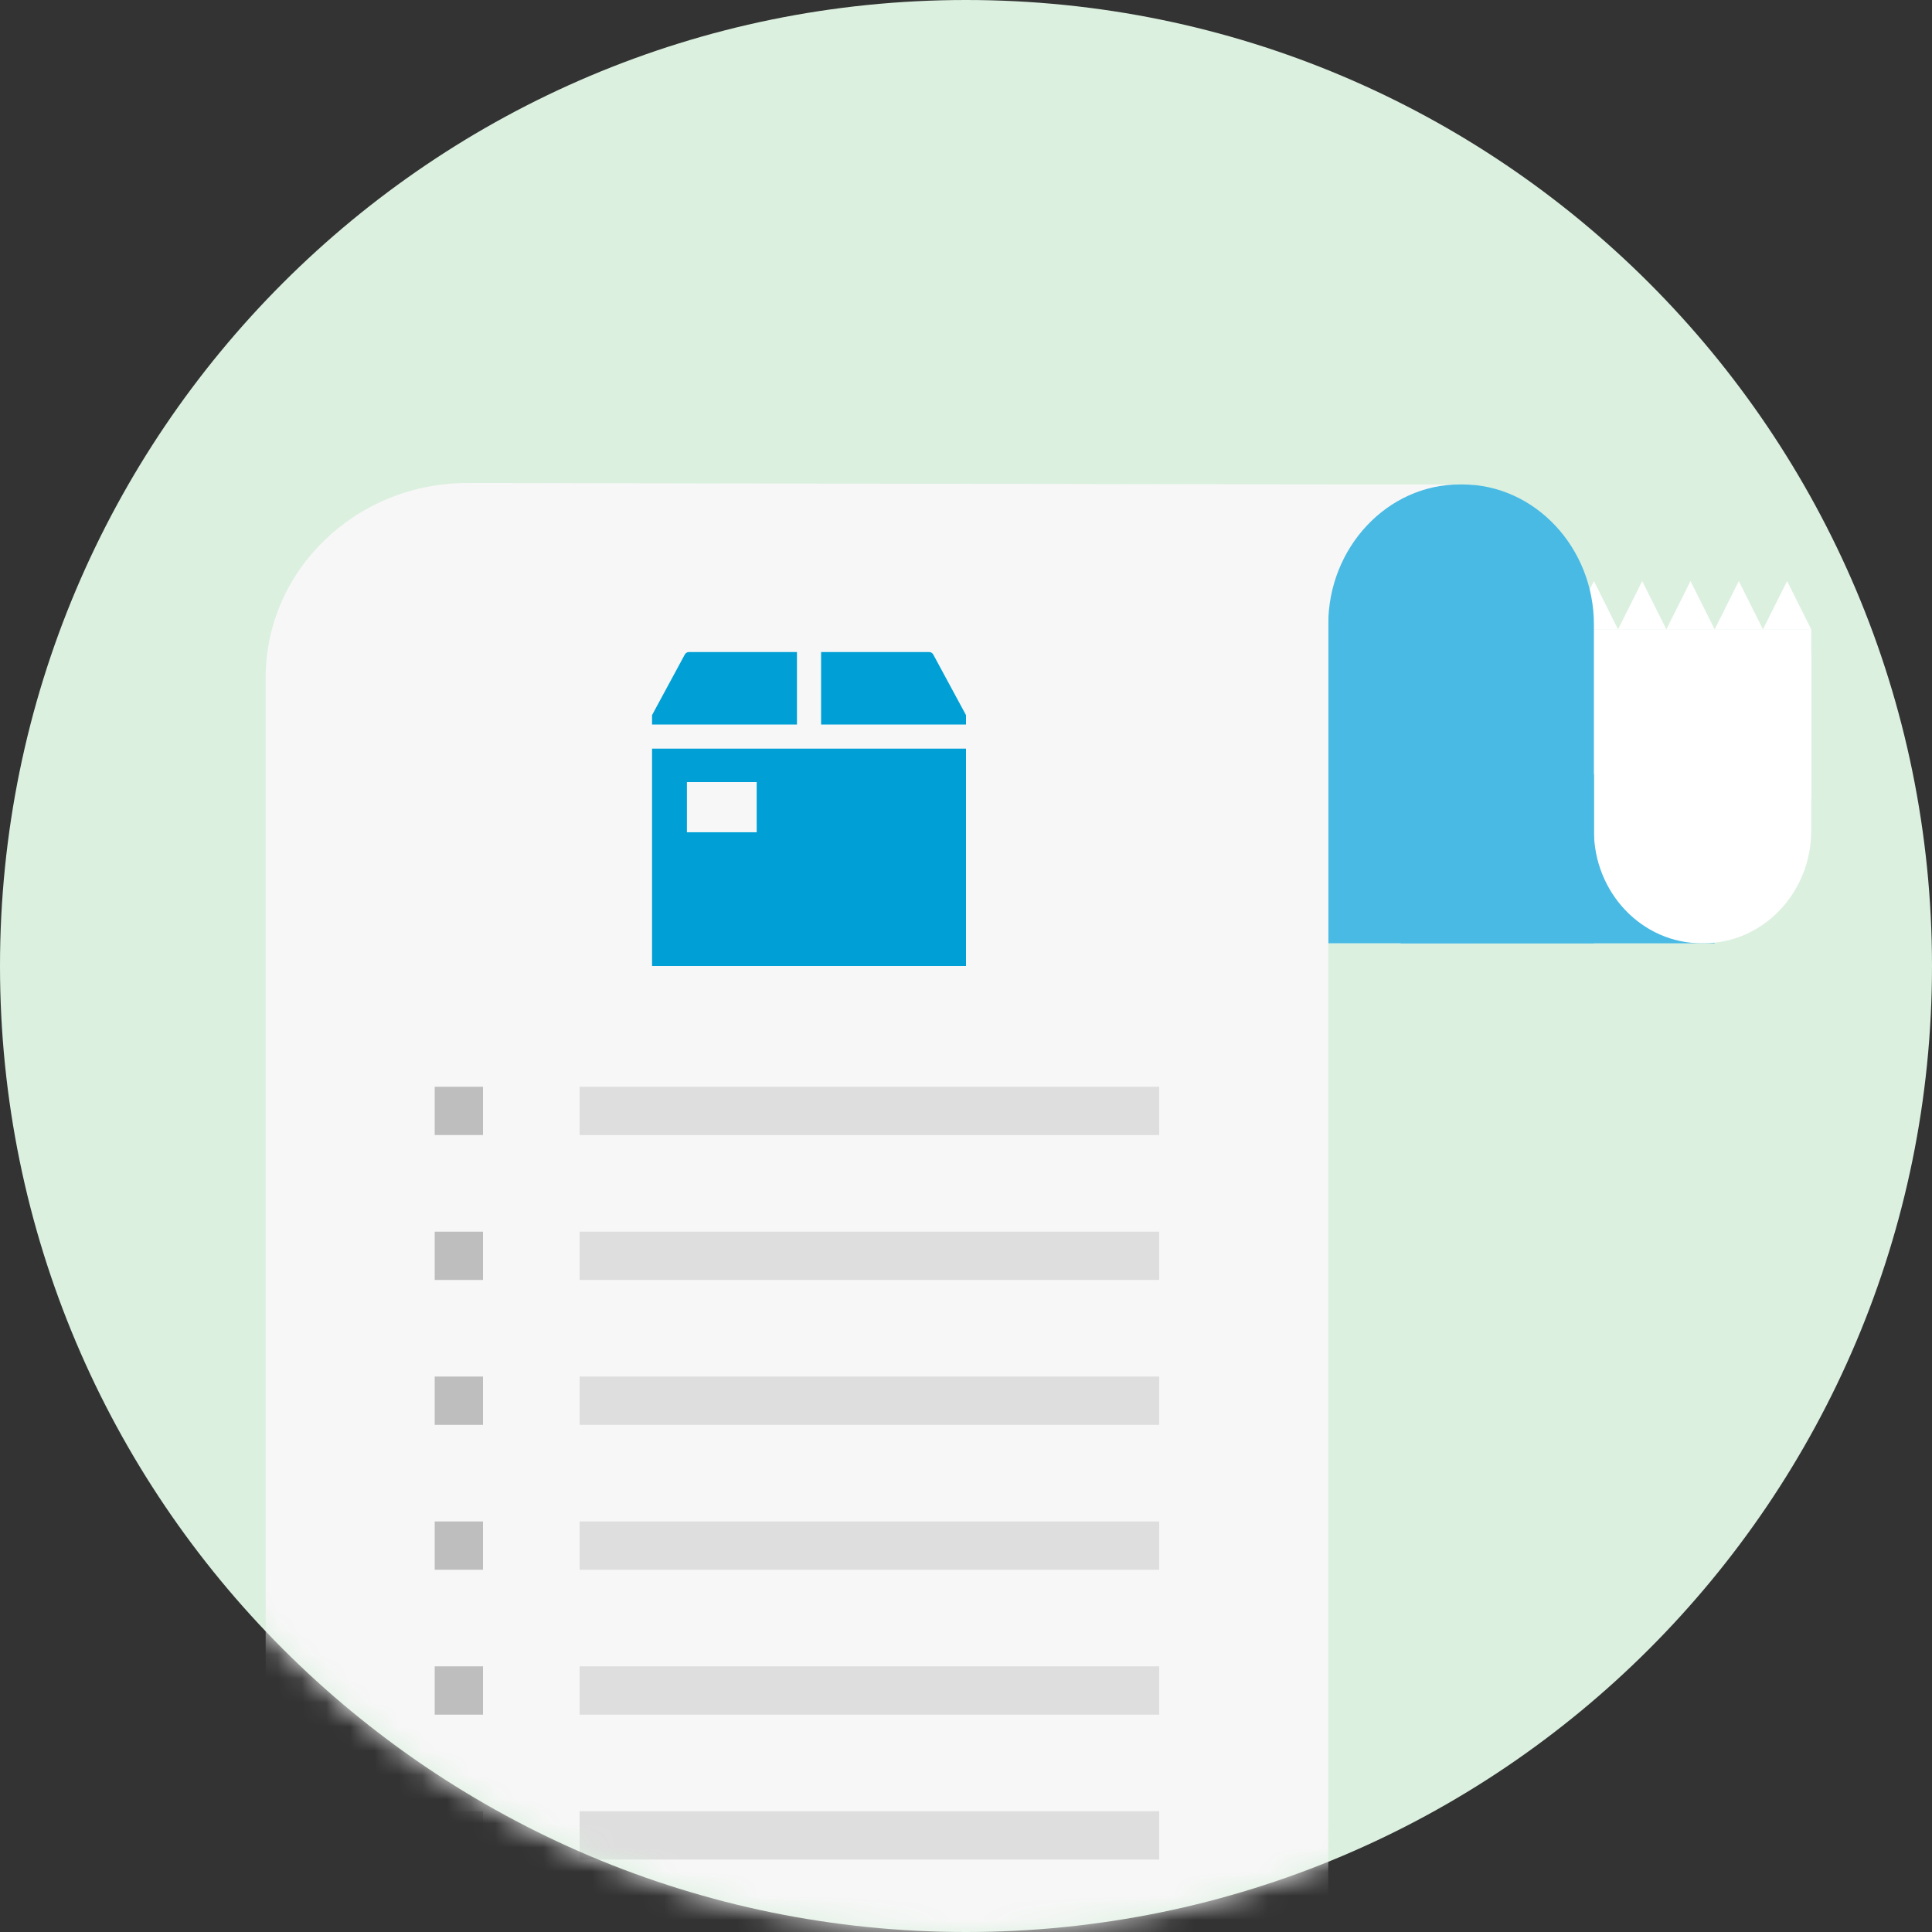 <svg width="80" height="80" viewBox="0 0 80 80" fill="none" xmlns="http://www.w3.org/2000/svg">
<rect x="0" y="0" width="80" height="80" fill="#333333" stroke="none"/>
<path d="M40 80C62.091 80 80 62.091 80 40C80 17.909 62.091 0 40 0C17.909 0 0 17.909 0 40C0 62.091 17.909 80 40 80Z" fill="#DBF0DF"/>
<mask id="mask0" mask-type="alpha" maskUnits="userSpaceOnUse" x="0" y="0" width="80" height="80">
<path fill-rule="evenodd" clip-rule="evenodd" d="M40 80C62.091 80 80 62.091 80 40C80 17.909 62.091 0 40 0C17.909 0 0 17.909 0 40C0 62.091 17.909 80 40 80Z" fill="white"/>
</mask>
<g mask="url(#mask0)">
<path d="M73 26.06H75L74 24.06L73 26.06Z" fill="white"/>
<path d="M71 26.06H73L72 24.06L71 26.06Z" fill="white"/>
<path d="M69 26.06H71L70 24.06L69 26.06Z" fill="white"/>
<path d="M67 26.06H69L68 24.06L67 26.06Z" fill="white"/>
<path d="M65 26.06H67L66 24.06L65 26.06Z" fill="white"/>
<path fill-rule="evenodd" clip-rule="evenodd" d="M64 26.06H66L65 24.06L64 26.06Z" fill="#F0F0F0"/>
<path fill-rule="evenodd" clip-rule="evenodd" d="M62 26.06H64L63 24.06L62 26.06Z" fill="#F0F0F0"/>
<path d="M53 29.06H75V26.06H53V29.06Z" fill="white"/>
<path d="M46 33.06H75V27.06H46V33.06Z" fill="white"/>
<path d="M38 39.06H61V20.06H38V39.06Z" fill="#F7F7F7"/>
<path d="M58 39.06H71V32.06H58V39.06Z" fill="#48BAE4"/>
<path d="M70.54 39.06H70.46C67.997 39.06 66 36.969 66 34.39V29.06H75V34.39C75 36.969 73.003 39.06 70.54 39.06Z" fill="white"/>
<path d="M66 39.06H55V25.858C55 22.669 57.45 20.06 60.444 20.06H60.556C63.55 20.06 66 22.669 66 25.858V39.06Z" fill="#48BAE4"/>
<path d="M55 20.06V88.619L11 88.56V28.06C11 23.608 14.74 20 19.353 20L55 20.06Z" fill="#F7F7F7"/>
<rect x="18" y="45" width="2" height="2" fill="#BEBEBE"/>
<rect x="24" y="45" width="24" height="2" fill="#DEDEDE"/>
<rect x="18" y="51" width="2" height="2" fill="#BEBEBE"/>
<rect x="24" y="51" width="24" height="2" fill="#DEDEDE"/>
<rect x="18" y="57" width="2" height="2" fill="#BEBEBE"/>
<rect x="24" y="57" width="24" height="2" fill="#DEDEDE"/>
<rect x="18" y="63" width="2" height="2" fill="#BEBEBE"/>
<rect x="24" y="63" width="24" height="2" fill="#DEDEDE"/>
<rect x="18" y="69" width="2" height="2" fill="#BEBEBE"/>
<rect x="24" y="69" width="24" height="2" fill="#DEDEDE"/>
<rect x="18" y="75" width="2" height="2" fill="#BEBEBE"/>
<rect x="24" y="75" width="24" height="2" fill="#DEDEDE"/>
<path fill-rule="evenodd" clip-rule="evenodd" d="M33 27V30H27V29.611L28.356 27.102C28.391 27.039 28.454 27 28.523 27H33ZM27 31H40V40H27V31ZM28.444 32.385V34.462H31.333V32.385H28.444ZM38.477 27H34V30H40V29.611L38.644 27.102C38.609 27.039 38.546 27 38.477 27Z" fill="#00A0D6"/>
</g>
</svg>
